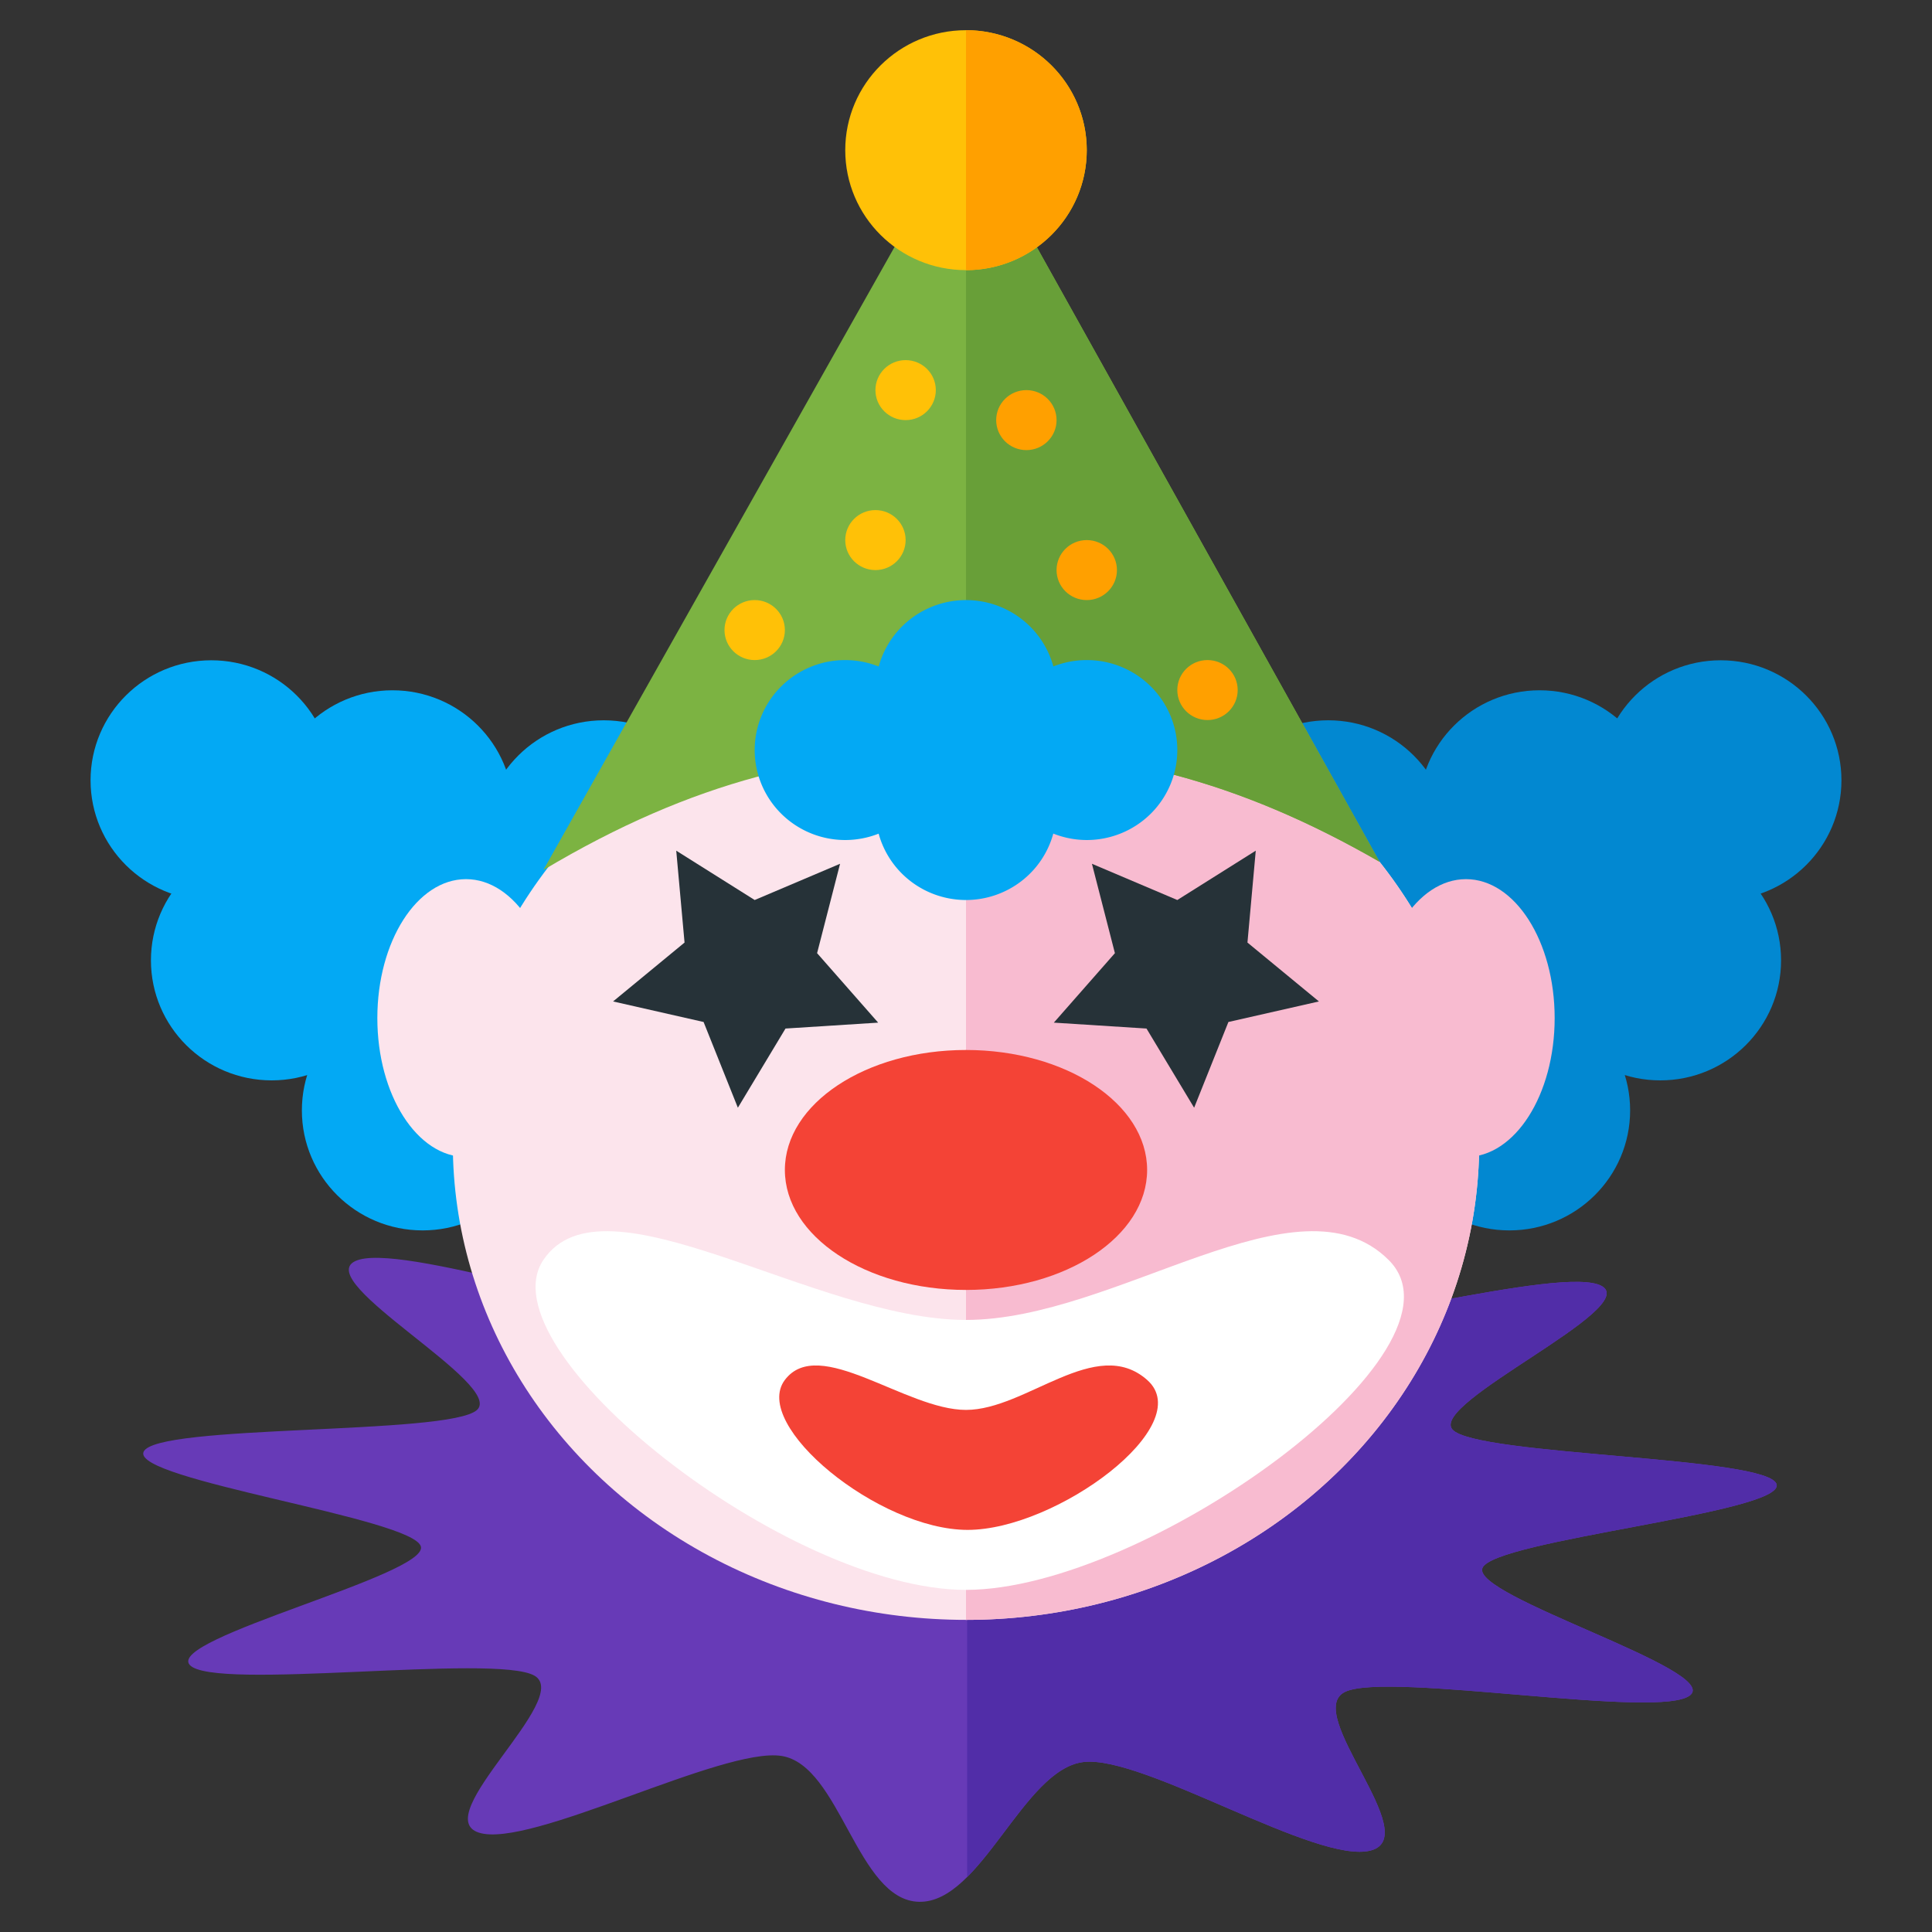 <svg xmlns="http://www.w3.org/2000/svg" width="512" height="512"><rect width="100%" height="100%" fill="#333333" stroke="none"/><g color="#000"><path style="isolation:auto;mix-blend-mode:normal" d="M243.58 503.998c-16.47-.33-20.857-36.204-36.458-38.655-15.6-2.451-66.76 24.696-80.228 20.322-13.467-4.373 24.995-35.644 14.751-41.587-10.244-5.942-85.181 4.17-91.371-2.86-6.19-7.03 62.91-23.77 61.276-31.316-1.635-7.548-76.559-17.682-73.506-25.135 3.053-7.454 80.854-4.347 88.347-11.103 7.493-6.756-43.629-33.918-32.303-39.43 11.327-5.51 73.126 16.457 87.368 12.637 14.242-3.82 3.153-39.387 19.157-41.205 16.004-1.82 42.181 32.033 58.65 32.363 16.47.33 48.934-32.35 64.534-29.9 15.6 2.452-2.156 37.442 11.312 41.816 13.468 4.374 79.178-15.043 89.422-9.1s-45.809 30.961-39.619 37.99c6.19 7.03 84.284 7.042 85.92 14.59 1.635 7.547-74.918 14.65-77.97 22.104-3.053 7.454 62.63 26.89 55.137 33.645-7.493 6.756-80.24-6.31-91.566-.8-11.326 5.512 21.092 38.2 6.85 42.02-14.242 3.82-60.087-25.268-76.091-23.45-16.004 1.82-27.143 37.383-43.612 37.054z" overflow="visible" fill="#673ab7"/><path d="M322.286 308.002c-16.103-.312-47.068 30.346-63.023 30.027-.955-.019-1.946-.163-2.963-.394v159.803c10.318-10.286 19.338-29.18 30.892-30.493 16.004-1.82 61.85 27.268 76.092 23.449 14.242-3.82-18.177-36.509-6.85-42.02 11.326-5.51 84.073 7.556 91.566.8 7.493-6.756-58.19-26.191-55.137-33.645 3.052-7.453 79.604-14.557 77.97-22.105-1.636-7.547-79.73-7.558-85.92-14.588-6.191-7.03 49.863-32.05 39.619-37.992s-75.954 13.475-89.422 9.101c-13.468-4.374 4.287-39.363-11.313-41.814-.488-.077-.991-.12-1.51-.13z" style="isolation:auto;mix-blend-mode:normal" overflow="visible" fill="#512da8"/></g><g transform="matrix(-1 0 0 .994 8 31.846)" color="#000" fill="#03a9f4"><circle cy="224" cx="-120" style="isolation:auto;mix-blend-mode:normal" r="32" overflow="visible"/><circle r="32" style="isolation:auto;mix-blend-mode:normal" cx="-104" cy="264" overflow="visible"/><circle cy="192" cx="-152" style="isolation:auto;mix-blend-mode:normal" r="32" overflow="visible"/><circle r="32" style="isolation:auto;mix-blend-mode:normal" cx="-96" cy="184" overflow="visible"/><circle cy="224" cx="-64" style="isolation:auto;mix-blend-mode:normal" r="32" overflow="visible"/><circle r="32" style="isolation:auto;mix-blend-mode:normal" cx="-48" cy="176" overflow="visible"/></g><g transform="matrix(1 0 0 .994 8 31.846)" fill="#0288d1" color="#000"><circle r="32" style="isolation:auto;mix-blend-mode:normal" cx="376" cy="224" overflow="visible"/><circle cy="264" cx="392" style="isolation:auto;mix-blend-mode:normal" r="32" overflow="visible"/><circle r="32" style="isolation:auto;mix-blend-mode:normal" cx="344" cy="192" overflow="visible"/><circle cy="184" cx="400" style="isolation:auto;mix-blend-mode:normal" r="32" overflow="visible"/><circle r="32" style="isolation:auto;mix-blend-mode:normal" cx="432" cy="224" overflow="visible"/><circle cy="176" cx="448" style="isolation:auto;mix-blend-mode:normal" r="32" overflow="visible"/></g><ellipse style="isolation:auto;mix-blend-mode:normal" cx="256" cy="303.097" rx="136" ry="126.186" color="#000" overflow="visible" fill="#fce4ec"/><path style="isolation:auto;mix-blend-mode:normal" d="M256 176.91v252.373a136 126.186 0 0 0 136-126.186A136 126.186 0 0 0 256 176.91z" color="#000" overflow="visible" fill="#f8bbd0"/><ellipse style="isolation:auto;mix-blend-mode:normal" cx="256" cy="310.052" rx="48" ry="31.795" color="#000" overflow="visible" fill="#f44336"/><path d="M144 333.898c16-23.846 72 15.898 112 15.898s88-39.744 112-15.898-64.521 87.436-112 87.436-128-63.59-112-87.436z" fill="#fff" fill-rule="evenodd"/><path d="M208 365.693c9.037-11.964 32 7.949 48 7.949s34.444-19.913 48-7.949c13.556 11.964-24 39.744-47.57 39.744-23.569 0-57.467-27.78-48.43-39.744z" fill="#f44336" fill-rule="evenodd"/><path style="isolation:auto;mix-blend-mode:normal" d="M232.721 271.01l-24.554 1.563-12.624 20.985-9.085-22.72-23.987-5.445 18.94-15.605-2.201-24.35L200 238.513l22.627-9.604-6.09 23.687zM279.279 271.01l24.554 1.563 12.624 20.985 9.085-22.72 23.987-5.445-18.94-15.605 2.201-24.35L312 238.513l-22.627-9.604 6.09 23.687z" color="#000" overflow="visible" fill="#263238"/><path d="M256 31.846L144 230.565c40-23.847 73.657-31.42 112-31.795 38.343-.376 72 7.948 109.605 29.624L256 31.846z" fill="#7cb342" fill-rule="evenodd"/><path d="M256 31.846V198.77c38.343-.376 72 7.948 109.605 29.624z" fill="#689f38" fill-rule="evenodd"/><path style="isolation:auto;mix-blend-mode:normal" d="M256 159.026a24 23.846 0 0 0-23.135 17.605 24 23.846 0 0 0-8.865-1.708 24 23.846 0 0 0-24 23.847 24 23.846 0 0 0 24 23.846 24 23.846 0 0 0 8.848-1.689A24 23.846 0 0 0 256 238.513a24 23.846 0 0 0 23.135-17.605 24 23.846 0 0 0 8.865 1.708 24 23.846 0 0 0 24-23.846 24 23.846 0 0 0-24-23.847 24 23.846 0 0 0-8.848 1.689A24 23.846 0 0 0 256 159.026z" color="#000" overflow="visible" fill="#03a9f4"/><ellipse style="isolation:auto;mix-blend-mode:normal" cx="256" cy="39.795" rx="32" ry="31.795" color="#000" overflow="visible" fill="#ffc107"/><path d="M256 8v63.59a32 31.795 0 0 0 32-31.795A32 31.795 0 0 0 256 8z" fill="#ffa000" fill-rule="evenodd"/><ellipse style="isolation:auto;mix-blend-mode:normal" cx="232" cy="143.128" rx="8" ry="7.949" color="#000" overflow="visible" fill="#ffc107"/><ellipse cy="103.385" cx="240" style="isolation:auto;mix-blend-mode:normal" rx="8" ry="7.949" color="#000" overflow="visible" fill="#ffc107"/><ellipse cy="166.975" cx="200" style="isolation:auto;mix-blend-mode:normal" rx="8" ry="7.949" color="#000" overflow="visible" fill="#ffc107"/><ellipse style="isolation:auto;mix-blend-mode:normal" cx="272" cy="111.334" rx="8" ry="7.949" color="#000" overflow="visible" fill="#ffa000"/><ellipse cy="151.077" cx="288" style="isolation:auto;mix-blend-mode:normal" rx="8" ry="7.949" color="#000" overflow="visible" fill="#ffa000"/><ellipse style="isolation:auto;mix-blend-mode:normal" cx="320" cy="182.872" rx="8" ry="7.949" color="#000" overflow="visible" fill="#ffa000"/><ellipse style="isolation:auto;mix-blend-mode:normal" cx="123.496" cy="269.802" rx="23.497" ry="36.819" color="#000" overflow="visible" fill="#fce4ec"/><ellipse ry="36.819" rx="23.497" cy="269.802" cx="388.504" style="isolation:auto;mix-blend-mode:normal" color="#000" overflow="visible" fill="#f8bbd0"/></svg>